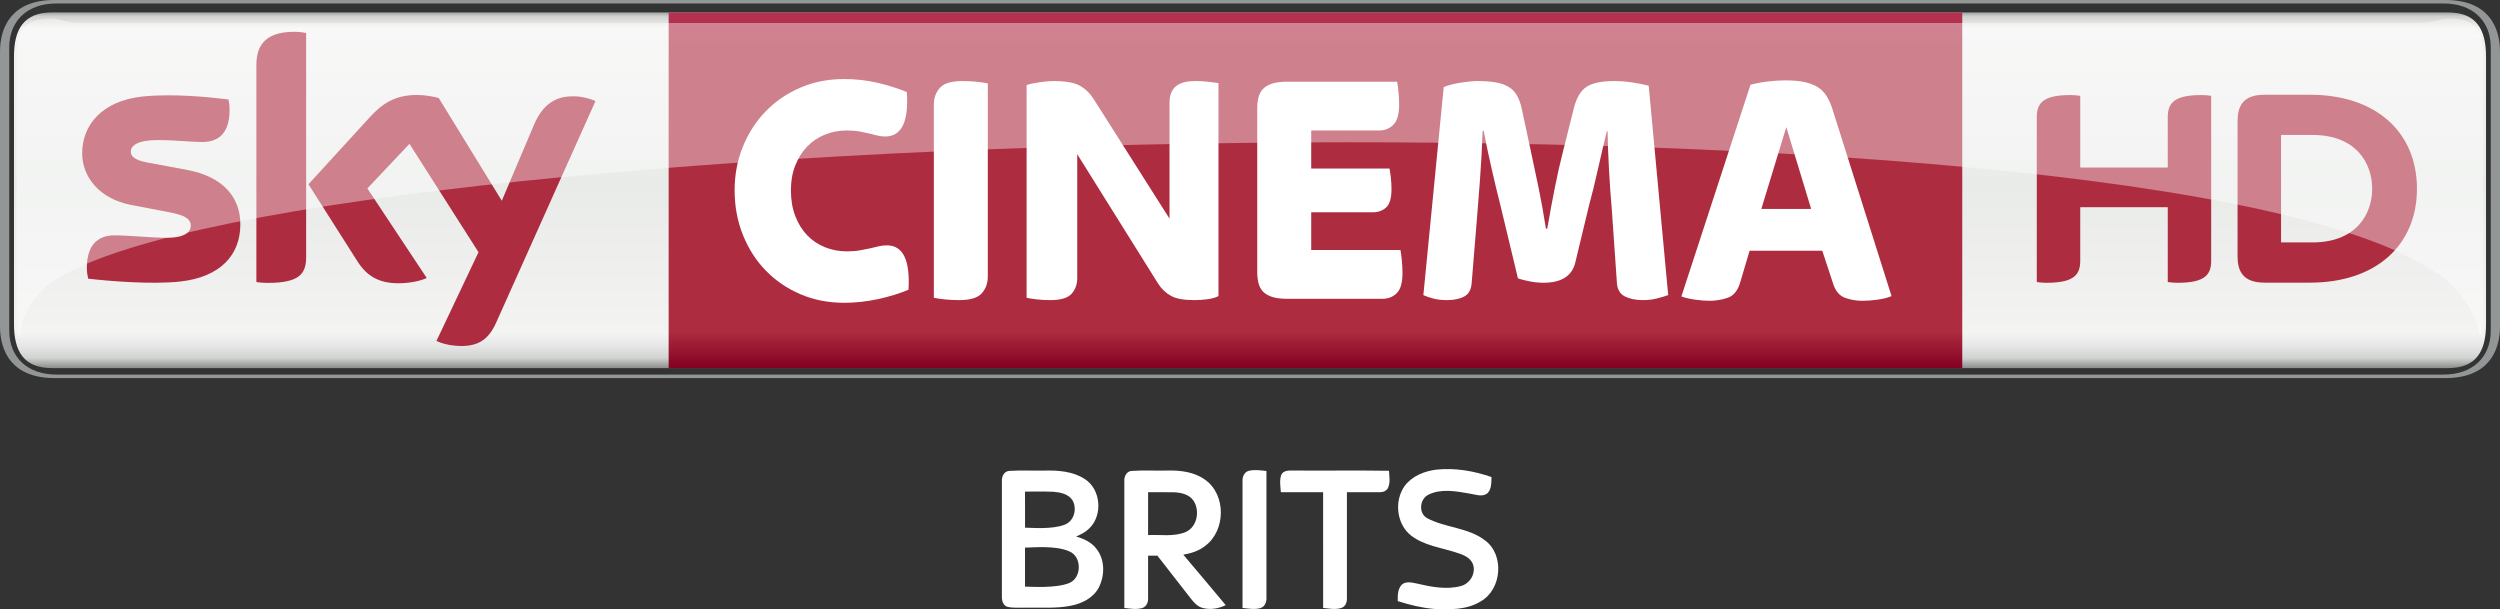 <?xml version="1.0" encoding="UTF-8" standalone="no"?>
<!-- Created with Inkscape (http://www.inkscape.org/) -->

<svg
   xmlns:dc="http://purl.org/dc/elements/1.1/"
   xmlns:cc="http://creativecommons.org/ns#"
   xmlns:rdf="http://www.w3.org/1999/02/22-rdf-syntax-ns#"
   xmlns:svg="http://www.w3.org/2000/svg"
   xmlns="http://www.w3.org/2000/svg"
   xmlns:sodipodi="http://sodipodi.sourceforge.net/DTD/sodipodi-0.dtd"
   xmlns:inkscape="http://www.inkscape.org/namespaces/inkscape"
   width="845.426mm"
   height="206.022mm"
   viewBox="0 0 2995.605 730"
   id="svg5155"
   version="1.1"
   inkscape:version="0.92.0 r15299"
   sodipodi:docname="Sky Cinema Brits HD.svg">
  <rect x="0" y="0" width="2995.605" height="730" fill="#333333" stroke="none"/>
  <defs
     id="defs5157">
    <clipPath
       clipPathUnits="userSpaceOnUse"
       id="clipPath722">
      <path
         d="m 290.636,514.823 119.89,0 0,18.13 -119.89,0 0,-18.13 z"
         id="path724"
         inkscape:connector-curvature="0" />
    </clipPath>
    <clipPath
       clipPathUnits="userSpaceOnUse"
       id="clipPath762">
      <path
         d="m 291.438,532.077 118.288,0 0,-15.246 -118.288,0 0,15.246 z"
         id="path764"
         inkscape:connector-curvature="0" />
    </clipPath>
    <clipPath
       clipPathUnits="userSpaceOnUse"
       id="clipPath766">
      <path
         d="m 291.438,516.831 118.289,0 0,15.245 -118.289,0 0,-15.245 z"
         id="path768"
         inkscape:connector-curvature="0" />
    </clipPath>
    <linearGradient
       x1="0"
       y1="0"
       x2="1"
       y2="0"
       gradientUnits="userSpaceOnUse"
       gradientTransform="matrix(0,17.057,17.057,0,353.72,515.294)"
       spreadMethod="pad"
       id="linearGradient704">
      <stop
         style="stop-opacity:1;stop-color:#79082e"
         offset="0"
         id="stop706" />
      <stop
         style="stop-opacity:1;stop-color:#a60e3c"
         offset="0.104"
         id="stop708" />
      <stop
         style="stop-opacity:1;stop-color:#a60e3c"
         offset="0.898"
         id="stop710" />
      <stop
         style="stop-opacity:1;stop-color:#b53152"
         offset="1"
         id="stop712" />
      <stop
         style="stop-opacity:1;stop-color:#b53152"
         offset="1"
         id="stop714" />
    </linearGradient>
    <linearGradient
       x1="0"
       y1="0"
       x2="1"
       y2="0"
       gradientUnits="userSpaceOnUse"
       gradientTransform="matrix(0,-17.343,17.343,0,350.581,532.505)"
       spreadMethod="pad"
       id="linearGradient672">
      <stop
         style="stop-opacity:1;stop-color:#777878"
         offset="0"
         id="stop674" />
      <stop
         style="stop-opacity:1;stop-color:#d0d2d0"
         offset="0.02"
         id="stop676" />
      <stop
         style="stop-opacity:1;stop-color:#f3f3f2"
         offset="0.052"
         id="stop678" />
      <stop
         style="stop-opacity:1;stop-color:#e9ebe9"
         offset="0.488"
         id="stop680" />
      <stop
         style="stop-opacity:1;stop-color:#f3f3f2"
         offset="0.895"
         id="stop682" />
      <stop
         style="stop-opacity:1;stop-color:#e6e7e6"
         offset="0.929"
         id="stop684" />
      <stop
         style="stop-opacity:1;stop-color:#d0d2d0"
         offset="0.964"
         id="stop686" />
      <stop
         style="stop-opacity:1;stop-color:#777878"
         offset="1"
         id="stop688" />
    </linearGradient>
    <clipPath
       clipPathUnits="userSpaceOnUse"
       id="clipPath638">
      <path
         d="m 290.636,514.823 119.89,0 0,18.13 -119.89,0 0,-18.13 z"
         id="path640"
         inkscape:connector-curvature="0" />
    </clipPath>
    <clipPath
       clipPathUnits="userSpaceOnUse"
       id="clipPath650">
      <path
         d="m 409.823,530.13 0.017,0 0,-0.017 -0.017,0 0,0.017 z"
         id="path652"
         inkscape:connector-curvature="0" />
    </clipPath>
    <linearGradient
       x1="0"
       y1="0"
       x2="1"
       y2="0"
       gradientUnits="userSpaceOnUse"
       gradientTransform="matrix(0,433.343,433.343,0,1745.726,-326.556)"
       spreadMethod="pad"
       id="linearGradient672-6">
      <stop
         style="stop-opacity:1;stop-color:#777878"
         offset="0"
         id="stop674-6" />
      <stop
         style="stop-opacity:1;stop-color:#d0d2d0"
         offset="0.02"
         id="stop676-6" />
      <stop
         style="stop-opacity:1;stop-color:#f3f3f2"
         offset="0.052"
         id="stop678-4" />
      <stop
         style="stop-opacity:1;stop-color:#e9ebe9"
         offset="0.488"
         id="stop680-3" />
      <stop
         style="stop-opacity:1;stop-color:#f3f3f2"
         offset="0.895"
         id="stop682-0" />
      <stop
         style="stop-opacity:1;stop-color:#e6e7e6"
         offset="0.929"
         id="stop684-1" />
      <stop
         style="stop-opacity:1;stop-color:#d0d2d0"
         offset="0.964"
         id="stop686-3" />
      <stop
         style="stop-opacity:1;stop-color:#777878"
         offset="1"
         id="stop688-6" />
    </linearGradient>
    <linearGradient
       x1="0"
       y1="0"
       x2="1"
       y2="0"
       gradientUnits="userSpaceOnUse"
       gradientTransform="matrix(0,-426.193,426.193,0,1824.169,103.499)"
       spreadMethod="pad"
       id="linearGradient704-0">
      <stop
         style="stop-opacity:1;stop-color:#820021"
         offset="0"
         id="stop706-9" />
      <stop
         style="stop-opacity:1;stop-color:#ae2c3f"
         offset="0.104"
         id="stop708-8" />
      <stop
         style="stop-opacity:1;stop-color:#ae2c3f"
         offset="0.898"
         id="stop710-4" />
      <stop
         style="stop-opacity:1;stop-color:#b53152"
         offset="1"
         id="stop712-5" />
      <stop
         style="stop-opacity:1;stop-color:#ba3c4c"
         offset="1"
         id="stop714-1" />
    </linearGradient>
    <clipPath
       clipPathUnits="userSpaceOnUse"
       id="clipPath762-9">
      <path
         d="m 291.438,532.077 118.288,0 0,-15.246 -118.288,0 0,15.246 z"
         id="path764-4"
         inkscape:connector-curvature="0" />
    </clipPath>
    <clipPath
       clipPathUnits="userSpaceOnUse"
       id="clipPath766-9">
      <path
         d="m 291.438,516.831 118.289,0 0,15.245 -118.289,0 0,-15.245 z"
         id="path768-4"
         inkscape:connector-curvature="0" />
    </clipPath>
  </defs>
  <sodipodi:namedview
     id="base"
     pagecolor="#ffffff"
     bordercolor="#666666"
     borderopacity="1.0"
     inkscape:pageopacity="0.0"
     inkscape:pageshadow="2"
     inkscape:zoom="0.24748737"
     inkscape:cx="1569.3472"
     inkscape:cy="308.45098"
     inkscape:document-units="px"
     inkscape:current-layer="layer1"
     showgrid="false"
     fit-margin-top="0"
     fit-margin-left="0"
     fit-margin-right="0"
     fit-margin-bottom="0"
     inkscape:window-width="1920"
     inkscape:window-height="1017"
     inkscape:window-x="-8"
     inkscape:window-y="-8"
     inkscape:window-maximized="1" />
  <g
     inkscape:label="Layer 1"
     inkscape:groupmode="layer"
     id="layer1"
     transform="translate(-247.927,337.735)">
    <g
       transform="translate(-1.207032e-5,-0.006)"
       id="g4389">
      <path
         d="m 3178.441,115.27 c 49.898,0 65.09,-31.008 65.09,-62.016 l 0,-328.972 c 0,-31.008 -15.192,-62.016 -65.09,-62.016 l -2865.425,0 c -49.898,0 -65.09,31.008 -65.09,62.016 l 0,328.972 c 0,31.008 15.192,62.016 65.09,62.016 l 2865.425,0 z M 315.315,111.098 c -33.582,0 -56.32,-19.814 -56.32,-52.821 l 0,-339.017 c 0,-33.007 22.738,-52.821 56.32,-52.821 l 2860.828,0 c 33.582,0 56.32,19.814 56.32,52.821 l 0,339.017 c 0,33.007 -22.738,52.821 -56.32,52.821 l -2860.828,0 z"
         style="fill:#939697;fill-opacity:1;fill-rule:nonzero;stroke:none"
         id="path644-1"
         inkscape:connector-curvature="0" />
      <path
         inkscape:connector-curvature="0"
         id="path690-9"
         style="fill:url(#linearGradient672-6);stroke:none"
         d="m 310.228,-322.848 c -33.607,0 -45.55,19.839 -45.55,52.821 l 0,0 0,320.552 c 0,33.007 11.944,52.821 45.55,52.821 l 0,0 2870.997,0 c 33.607,0 45.55,-19.814 45.55,-52.821 l 0,0 0,-320.552 c 0,-32.982 -11.944,-52.821 -45.55,-52.821 l 0,0 -2870.997,0 z" />
      <path
         inkscape:connector-curvature="0"
         id="path716-4"
         style="fill:url(#linearGradient704-0);stroke:none"
         d="m 1049.128,103.497 1550.062,0 0,-426.194 -1550.062,0 0,426.194 z" />
      <path
         d="m 1259.482,25.084 c -18.89,0 -36.33,-3.398 -52.297,-10.194 -15.966,-6.821 -29.784,-16.216 -41.503,-28.21 -11.719,-12.018 -20.889,-26.286 -27.535,-42.827 -6.646,-16.541 -9.97,-34.406 -9.97,-53.621 0,-18.665 3.323,-36.155 9.97,-52.422 6.646,-16.266 15.816,-30.409 27.535,-42.402 11.719,-12.018 25.536,-21.413 41.503,-28.21 15.966,-6.821 33.407,-10.219 52.297,-10.219 13.568,0 26.735,1.474 39.504,4.398 12.793,2.948 24.612,6.671 35.531,11.219 2.399,35.481 -6.247,53.221 -25.936,53.221 -3.473,0 -6.646,-0.4 -9.595,-1.199 -2.923,-0.8 -6.122,-1.599 -9.57,-2.399 -3.473,-0.8 -7.321,-1.599 -11.569,-2.399 -4.273,-0.8 -9.32,-1.224 -15.167,-1.224 -9.32,0 -18.09,1.674 -26.361,5.022 -8.245,3.323 -15.342,8.121 -21.338,14.392 -5.997,6.272 -10.719,13.818 -14.167,22.613 -3.473,8.795 -5.197,18.665 -5.197,29.609 0,11.469 1.724,21.738 5.197,30.808 3.448,9.07 8.171,16.741 14.167,23.013 5.997,6.272 13.093,11.069 21.338,14.417 8.271,3.323 17.041,4.997 26.361,4.997 5.847,0 11.044,-0.4 15.567,-1.199 4.522,-0.8 8.57,-1.599 12.168,-2.399 3.598,-0.8 6.996,-1.599 10.169,-2.399 3.198,-0.8 6.521,-1.199 9.995,-1.199 19.415,0 28.06,17.74 25.936,53.196 -10.919,4.548 -23.087,8.296 -36.53,11.219 -13.443,2.923 -26.935,4.398 -40.503,4.398"
         style="fill:#ffffff;fill-opacity:1;fill-rule:nonzero;stroke:none"
         id="path728-9"
         inkscape:connector-curvature="0" />
      <path
         d="m 1397.22,21.883 c -5.597,0 -11.119,-0.275 -16.566,-0.8 -5.447,-0.525 -10.045,-1.199 -13.768,-1.999 l 0,-231.7 c 0,-7.721 2.399,-14.317 7.171,-19.789 4.797,-5.472 13.842,-8.196 27.16,-8.196 5.597,0 11.094,0.25 16.566,0.8 5.447,0.525 10.044,1.199 13.768,1.999 l 0,231.675 c 0,7.746 -2.399,14.342 -7.196,19.814 -4.772,5.472 -13.842,8.196 -27.135,8.196"
         style="fill:#ffffff;fill-opacity:1;fill-rule:nonzero;stroke:none"
         id="path732-1"
         inkscape:connector-curvature="0" />
      <path
         d="m 1506.386,21.883 c -5.322,0 -10.519,-0.275 -15.567,-0.8 -5.072,-0.525 -9.32,-1.199 -12.768,-1.999 l 0,-254.887 c 3.973,-1.349 9.17,-2.474 15.567,-3.398 6.372,-0.949 11.819,-1.399 16.366,-1.399 14.617,0 25.261,1.849 31.933,5.597 6.646,3.723 12.218,9.195 16.741,16.391 l 90.626,142.848 0,-139.25 c 0,-3.448 0.45,-6.721 1.399,-9.795 0.924,-3.073 2.524,-5.797 4.772,-8.196 2.274,-2.399 5.397,-4.273 9.395,-5.597 3.973,-1.349 9.045,-1.999 15.167,-1.999 5.322,0 10.444,0.25 15.367,0.8 4.922,0.525 9.095,1.049 12.568,1.599 l 0,255.287 c -3.723,1.874 -8.246,3.123 -13.568,3.798 -5.322,0.675 -10.519,0.999 -15.567,0.999 -12.518,0 -21.838,-1.724 -27.935,-5.197 -6.147,-3.473 -11.194,-8.271 -15.167,-14.417 l -96.998,-155.241 0,148.445 c 0,7.471 -2.274,13.743 -6.796,18.815 -4.523,5.072 -13.043,7.596 -25.536,7.596"
         style="fill:#ffffff;fill-opacity:1;fill-rule:nonzero;stroke:none"
         id="path736-6"
         inkscape:connector-curvature="0" />
      <path
         d="m 1789.93,20.284 c -7.446,0 -13.518,-0.8 -18.165,-2.399 -4.647,-1.599 -8.245,-3.798 -10.769,-6.596 -2.549,-2.798 -4.273,-6.222 -5.197,-10.219 -0.924,-3.998 -1.399,-8.246 -1.399,-12.793 l 0,-196.069 c 0,-4.548 0.475,-8.82 1.399,-12.818 0.924,-3.998 2.648,-7.396 5.197,-10.194 2.524,-2.798 6.122,-4.997 10.769,-6.596 4.647,-1.599 10.719,-2.399 18.165,-2.399 l 132.104,0 c 0.55,2.923 1.074,6.921 1.599,11.994 0.55,5.072 0.8,10.269 0.8,15.592 0,11.219 -2.249,19.165 -6.771,23.812 -4.548,4.672 -10.244,7.021 -17.166,7.021 l -81.431,0 0,45.6 93.799,0 c 0.525,2.674 1.074,6.222 1.599,10.619 0.525,4.398 0.8,9.145 0.8,14.192 0,10.669 -2.149,17.94 -6.396,21.813 -4.248,3.873 -9.57,5.797 -15.966,5.797 l -73.835,0 0,45.226 106.967,0 c 0.525,2.923 1.074,6.996 1.599,12.193 0.525,5.197 0.8,10.344 0.8,15.417 0,11.469 -2.274,19.464 -6.796,24.012 -4.523,4.523 -10.245,6.796 -17.141,6.796 l -114.563,0 z"
         style="fill:#ffffff;fill-opacity:1;fill-rule:nonzero;stroke:none"
         id="path740-5"
         inkscape:connector-curvature="0" />
      <path
         d="m 1981.794,21.883 c -6.122,0 -11.519,-0.6 -16.166,-1.799 -4.672,-1.199 -8.72,-2.599 -12.168,-4.198 l 24.387,-249.29 c 5.072,-2.149 11.719,-3.873 19.964,-5.197 8.246,-1.349 15.292,-1.999 21.139,-1.999 8.245,0 15.367,0.525 21.338,1.599 5.997,1.049 11.119,2.848 15.367,5.397 4.248,2.524 7.646,6.072 10.169,10.594 2.524,4.548 4.447,10.145 5.797,16.816 l 10.369,48.424 c 2.923,13.318 6.047,28.06 9.37,44.201 3.323,16.141 6.322,32.757 8.97,49.823 l 1.599,0 c 2.923,-17.066 5.972,-33.607 9.17,-49.623 3.198,-15.991 6.521,-30.683 9.97,-44.001 l 12.743,-50.823 c 3.198,-12.543 8.296,-21.089 15.342,-25.611 7.046,-4.548 18.015,-6.796 32.882,-6.796 7.446,0 14.942,0.6 22.513,1.799 7.571,1.199 13.893,2.449 18.94,3.798 l 23.337,250.889 c -3.723,1.324 -8.196,2.674 -13.368,3.998 -5.197,1.324 -10.844,1.999 -16.966,1.999 -8.52,0 -15.716,-1.474 -21.563,-4.398 -5.847,-2.923 -9.045,-8.42 -9.57,-16.416 l -5.997,-86.428 c -1.324,-15.217 -2.449,-31.133 -3.398,-47.824 -0.924,-16.666 -1.524,-32.457 -1.799,-47.399 l -0.8,0 c -3.448,13.867 -6.971,28.859 -10.569,45.001 -3.598,16.141 -7.246,31.008 -10.969,44.626 l -16.366,68.013 c -3.998,16.016 -16.641,24.012 -37.929,24.012 -5.322,0 -10.769,-0.525 -16.366,-1.599 -5.572,-1.049 -10.369,-2.249 -14.367,-3.598 l -20.339,-84.829 c -3.998,-15.741 -7.721,-31.208 -11.169,-46.425 -3.473,-15.192 -6.671,-30.409 -9.595,-45.6 l -1.199,0 c -0.8,21.338 -1.849,40.878 -3.198,58.618 -1.324,17.74 -2.524,33.007 -3.573,45.8 l -6.397,78.033 c -0.525,7.746 -3.448,13.093 -8.77,16.016 -5.347,2.923 -12.243,4.398 -20.764,4.398"
         style="fill:#ffffff;fill-opacity:1;fill-rule:nonzero;stroke:none"
         id="path744-1"
         inkscape:connector-curvature="0" />
      <path
         d="m 2358.41,-87.358 59.718,0 -29.784,-98.047 -29.934,98.047 z m -62.266,110.04 c -5.047,0 -10.844,-0.475 -17.341,-1.399 -6.546,-0.949 -11.919,-2.199 -16.166,-3.798 l 82.805,-253.688 c 7.196,-1.874 14.467,-3.223 21.813,-4.023 7.346,-0.8 14.067,-1.199 20.214,-1.199 8.795,0 16.341,0.675 22.613,1.999 6.272,1.349 11.544,3.348 15.816,6.022 4.273,2.649 7.796,6.197 10.594,10.594 2.799,4.398 5.147,9.545 7.021,15.417 l 70.962,224.479 c -4.523,1.874 -9.97,3.248 -16.366,4.198 -6.372,0.924 -12.643,1.399 -18.765,1.399 -6.921,0 -13.618,-1.149 -20.139,-3.398 -6.521,-2.274 -11.244,-7.396 -14.167,-15.417 l -13.593,-41.203 -87.053,0 -11.519,38.804 c -2.923,9.345 -7.846,15.217 -14.767,17.615 -6.921,2.399 -14.242,3.598 -21.963,3.598"
         style="fill:#ffffff;fill-opacity:1;fill-rule:nonzero;stroke:none"
         id="path748-5"
         inkscape:connector-curvature="0" />
      <path
         d="m 2845.432,-136.978 0,-60.167 c 0,-16.316 6.497,-26.686 40.178,-26.686 4.148,0 7.696,0.275 11.844,0.924 l 0,197.418 c 0,16.241 -6.497,26.611 -40.228,26.611 -4.098,0 -7.671,-0.325 -11.794,-0.924 l 0,-89.652 -104.868,0 0,63.965 c 0,16.241 -6.521,26.611 -40.253,26.611 -4.073,0 -7.621,-0.325 -11.819,-0.924 l 0,-197.343 c 0,-16.316 6.521,-26.686 40.228,-26.686 4.148,0 7.696,0.275 11.844,0.924 l 0,85.929 104.868,0 z m 298.589,25.336 c 0,-67.064 -48.299,-112.564 -128.256,-112.564 l -54.371,0 c -26.086,0 -32.333,13.743 -32.333,31.808 l 0,161.937 c 0,17.316 6.247,31.408 32.333,31.408 l 54.371,0 c 79.957,0 128.256,-45.5 128.256,-112.589 m -162.837,64.39 0,-128.78 37.63,0 c 52.397,0 71.561,33.932 71.561,64.39 0,30.533 -19.165,64.39 -71.561,64.39 l -37.63,0 z"
         style="fill:#ae2c3f;fill-opacity:1;fill-rule:nonzero;stroke:none"
         id="path752-9"
         inkscape:connector-curvature="0" />
      <path
         d="m 535.908,-68.78 c 0,36.48 -23.862,63.141 -72.311,68.413 -35.081,3.748 -85.904,-0.675 -110.04,-3.448 -0.9,-3.948 -1.599,-8.845 -1.599,-12.693 0,-31.933 17.266,-39.204 33.432,-39.204 16.791,0 43.227,2.898 62.916,2.898 21.613,0 28.21,-7.346 28.21,-14.317 0,-9.17 -8.72,-12.993 -25.511,-16.191 l -45.95,-8.845 c -38.254,-7.321 -58.668,-33.782 -58.668,-61.867 0,-34.132 24.162,-62.691 71.661,-67.963 35.931,-3.873 79.632,0.5 103.644,3.448 0.875,4.123 1.324,8.021 1.324,12.293 0,31.833 -16.766,38.704 -32.957,38.704 -12.418,0 -31.708,-2.324 -53.721,-2.324 -22.413,0 -31.708,6.197 -31.708,13.743 0,7.971 8.87,11.269 22.888,13.718 l 43.926,8.146 c 45.126,8.32 64.465,33.957 64.465,65.49 m 78.832,39.179 c 0,19.564 -7.671,30.858 -45.875,30.858 -5.072,0 -9.495,-0.375 -13.743,-0.999 l 0,-259.61 c 0,-19.714 6.721,-40.278 45.3,-40.278 4.847,0 9.77,0.5 14.317,1.449 l 0,268.58 z M 770.906,70.819 c 4.997,2.574 15.292,5.672 28.26,6.022 22.138,0.475 34.256,-8.021 43.227,-27.885 L 961.428,-216.55 c -4.922,-2.649 -15.766,-5.572 -24.687,-5.772 -15.292,-0.275 -35.831,2.848 -48.974,34.157 l -38.554,90.976 -75.584,-123.108 c -4.872,-1.499 -16.766,-3.648 -25.511,-3.648 -26.661,0 -41.602,9.845 -57.069,26.636 l -73.485,80.382 59.118,93.025 c 10.919,16.941 25.311,25.586 48.699,25.586 15.292,0 28.01,-3.473 33.907,-6.297 l -71.162,-107.317 50.448,-53.446 82.73,129.855 -50.398,106.342 z"
         style="fill:#ae2c3f;fill-opacity:1;fill-rule:nonzero;stroke:none"
         id="path756-9"
         inkscape:connector-curvature="0" />
      <g
         transform="matrix(24.986,0,0,-24.986,-7014.061,12978.883)"
         style="opacity:0.4"
         id="g772-2"
         clip-path="url(#clipPath762-9)">
        <g
           id="g774-9">
          <g
             id="g776-9">
            <g
               id="g778-6"
               clip-path="url(#clipPath766-9)">
              <g
                 id="g780-8"
                 transform="translate(408.215,519.294)">
                <path
                   inkscape:connector-curvature="0"
                   id="path782-0"
                   style="fill:#ffffff;fill-opacity:1;fill-rule:nonzero;stroke:none"
                   d="m 0,0 c 1.157,-1.145 1.315,-2.225 1.356,-2.463 0.113,0 0.155,0.506 0.155,1.261 L 1.507,10.907 c 0,1.402 -0.456,1.876 -1.645,1.876 -0.402,0 -0.805,-0.216 -1.341,-0.216 l -112.309,0 c -0.536,0 -0.938,0.216 -1.341,0.216 -1.188,0 -1.645,-0.474 -1.645,-1.876 l -0.004,-12.109 c 0,-0.755 0.042,-1.261 0.156,-1.261 0.041,0.238 0.076,1.402 1.356,2.463 C -105.049,7.878 -11.017,10.296 0,0" />
              </g>
            </g>
          </g>
        </g>
      </g>
    </g>
    <g
       transform="matrix(2.034,0,0,2.034,535.921,-349.235)"
       id="#000000ff-3"
       style="fill:#ffffff;fill-opacity:1">
      <path
         style="opacity:1;fill:#ffffff;fill-opacity:1"
         inkscape:connector-curvature="0"
         d="m 704.84,282.29 c 10.9,-1.11 21.93,0.81 32.23,4.4 -0.16,3.31 0.11,7.32 -2.62,9.74 -3.13,2.17 -7,0.45 -10.37,-0.02 -7.87,-1.36 -16.57,-3.04 -24.06,0.61 -5.28,2.43 -6.15,10.92 -0.93,13.87 10.77,5.77 24.13,5.45 34.05,13.03 11.66,8.5 10.04,28.81 -2.29,35.92 -8.28,5.19 -18.39,4.97 -27.78,4.53 -7.24,-0.66 -14.34,-2.38 -21.24,-4.61 -0.05,-3.31 -0.08,-7.11 2.36,-9.66 2.4,-2.21 5.91,-1.25 8.76,-0.71 8.43,1.97 17.38,3.79 25.95,1.54 5.42,-1.33 9.13,-7.45 7.23,-12.83 -1.52,-4.29 -6.26,-5.81 -10.19,-7.05 -8.82,-2.86 -18.57,-4.02 -26.14,-9.8 -8.74,-6.74 -10.2,-20.47 -3.9,-29.32 4.42,-5.9 11.79,-8.83 18.94,-9.64 z"
         id="path2" />
      <path
         d="m 448.64,288.98 c -0.18,-2.68 1.36,-5.75 4.32,-5.91 7,-0.47 14.03,-0.05 21.04,-0.2 7.98,-0.17 16.49,0.47 23.37,4.93 9.63,6.03 10.85,21.43 2.69,29.18 -2.16,2.18 -4.95,3.56 -7.74,4.74 4.69,1.3 9.42,3.52 12.29,7.63 4.81,6.35 4.64,15.44 1.14,22.34 -3.23,6.24 -10.03,9.59 -16.67,10.84 -8.6,1.69 -17.4,0.92 -26.09,1.09 -3.67,-0.12 -7.43,0.39 -11.03,-0.48 -2.68,-0.66 -3.4,-3.8 -3.34,-6.19 0.02,-22.65 -0.02,-45.32 0.02,-67.97 m 13.61,6.27 c 0,7.09 -0.02,14.17 0.02,21.26 3.682,0 16,1.19 23.43,-1.8 5.62,-2.13 7.5,-9.85 4.29,-14.68 -2.5,-3.46 -7.05,-4.36 -11.05,-4.68 -5.56,-0.23 -12.695,-0.1 -16.69,-0.1 m 0,33 v 22.99 c 3.924,0 17.63,1.11 25.86,-2.04 7.59,-2.88 7.83,-15.51 0.35,-18.68 -8.21,-3.72 -21.613,-2.27 -26.21,-2.27 z"
         id="path4"
         inkscape:connector-curvature="0"
         style="opacity:1;fill:#ffffff;fill-opacity:1"
         sodipodi:nodetypes="cccccccccccccccccccccccc" />
      <path
         style="opacity:1;fill:#ffffff;fill-opacity:1"
         inkscape:connector-curvature="0"
         d="m 520.76,289.06 c -0.18,-2.66 1.3,-5.79 4.26,-5.98 6.98,-0.5 14.01,-0.05 21.01,-0.22 7.77,-0.21 16.09,0.78 22.51,5.56 12.34,8.93 11.93,29.91 -0.19,38.86 -3.69,2.93 -8.28,4.36 -12.86,5.15 8.36,9.88 16.71,19.77 25,29.72 -4.42,2.16 -9.67,3 -14.41,1.4 -2.66,-1 -4.55,-3.26 -6.26,-5.42 -6.52,-8.39 -13.05,-16.78 -19.6,-25.14 -1.83,0 -3.65,0.01 -5.47,0.02 -0.02,8.34 0.02,16.68 0,25.02 0.14,2.24 -0.84,4.74 -3.03,5.66 -3.53,1.27 -7.34,0.48 -10.96,0.14 -0.02,-24.93 -0.02,-49.85 0,-74.77 m 14,6.57 c -0.02,8.41 -0.01,16.83 -0.01,25.24 7.36,-0.37 15.13,1.15 22.13,-1.8 6.88,-2.99 8.56,-12.69 4.55,-18.58 -2.55,-3.63 -7.27,-4.66 -11.44,-4.83 -5.08,-0.12 -10.16,0 -15.23,-0.03 z"
         id="path6" />
      <path
         style="opacity:1;fill:#ffffff;fill-opacity:1"
         inkscape:connector-curvature="0"
         d="m 590.39,288.98 c -0.12,-2.47 1.07,-5.29 3.67,-5.95 3.41,-0.89 6.97,-0.24 10.42,0.08 0.03,24.94 0.04,49.89 0,74.83 0.11,2.43 -1.01,5.21 -3.54,5.93 -3.45,1 -7.07,0.29 -10.55,-0.06 -0.02,-24.94 -0.03,-49.88 0,-74.83 z"
         id="path8" />
      <path
         style="opacity:1;fill:#ffffff;fill-opacity:1"
         inkscape:connector-curvature="0"
         d="m 613.25,285.27 c 1.25,-2.47 4.36,-2.46 6.75,-2.42 18.88,0.14 37.78,-0.15 56.66,0.14 0.19,3.37 0.92,7 -0.61,10.17 -0.95,1.84 -3.1,2.53 -5.04,2.46 -6.38,0.04 -12.76,-0.03 -19.13,0.01 -0.01,20.83 -0.01,41.66 0,62.49 0.14,2.21 -0.83,4.74 -3.03,5.59 -3.54,1.26 -7.35,0.45 -10.97,0.09 -0.01,-22.73 0,-45.45 -0.01,-68.17 -8.3,-0.02 -16.6,0 -24.9,-0.01 -0.23,-3.42 -0.93,-7.04 0.28,-10.35 z"
         id="path10" />
    </g>
  </g>
</svg>
